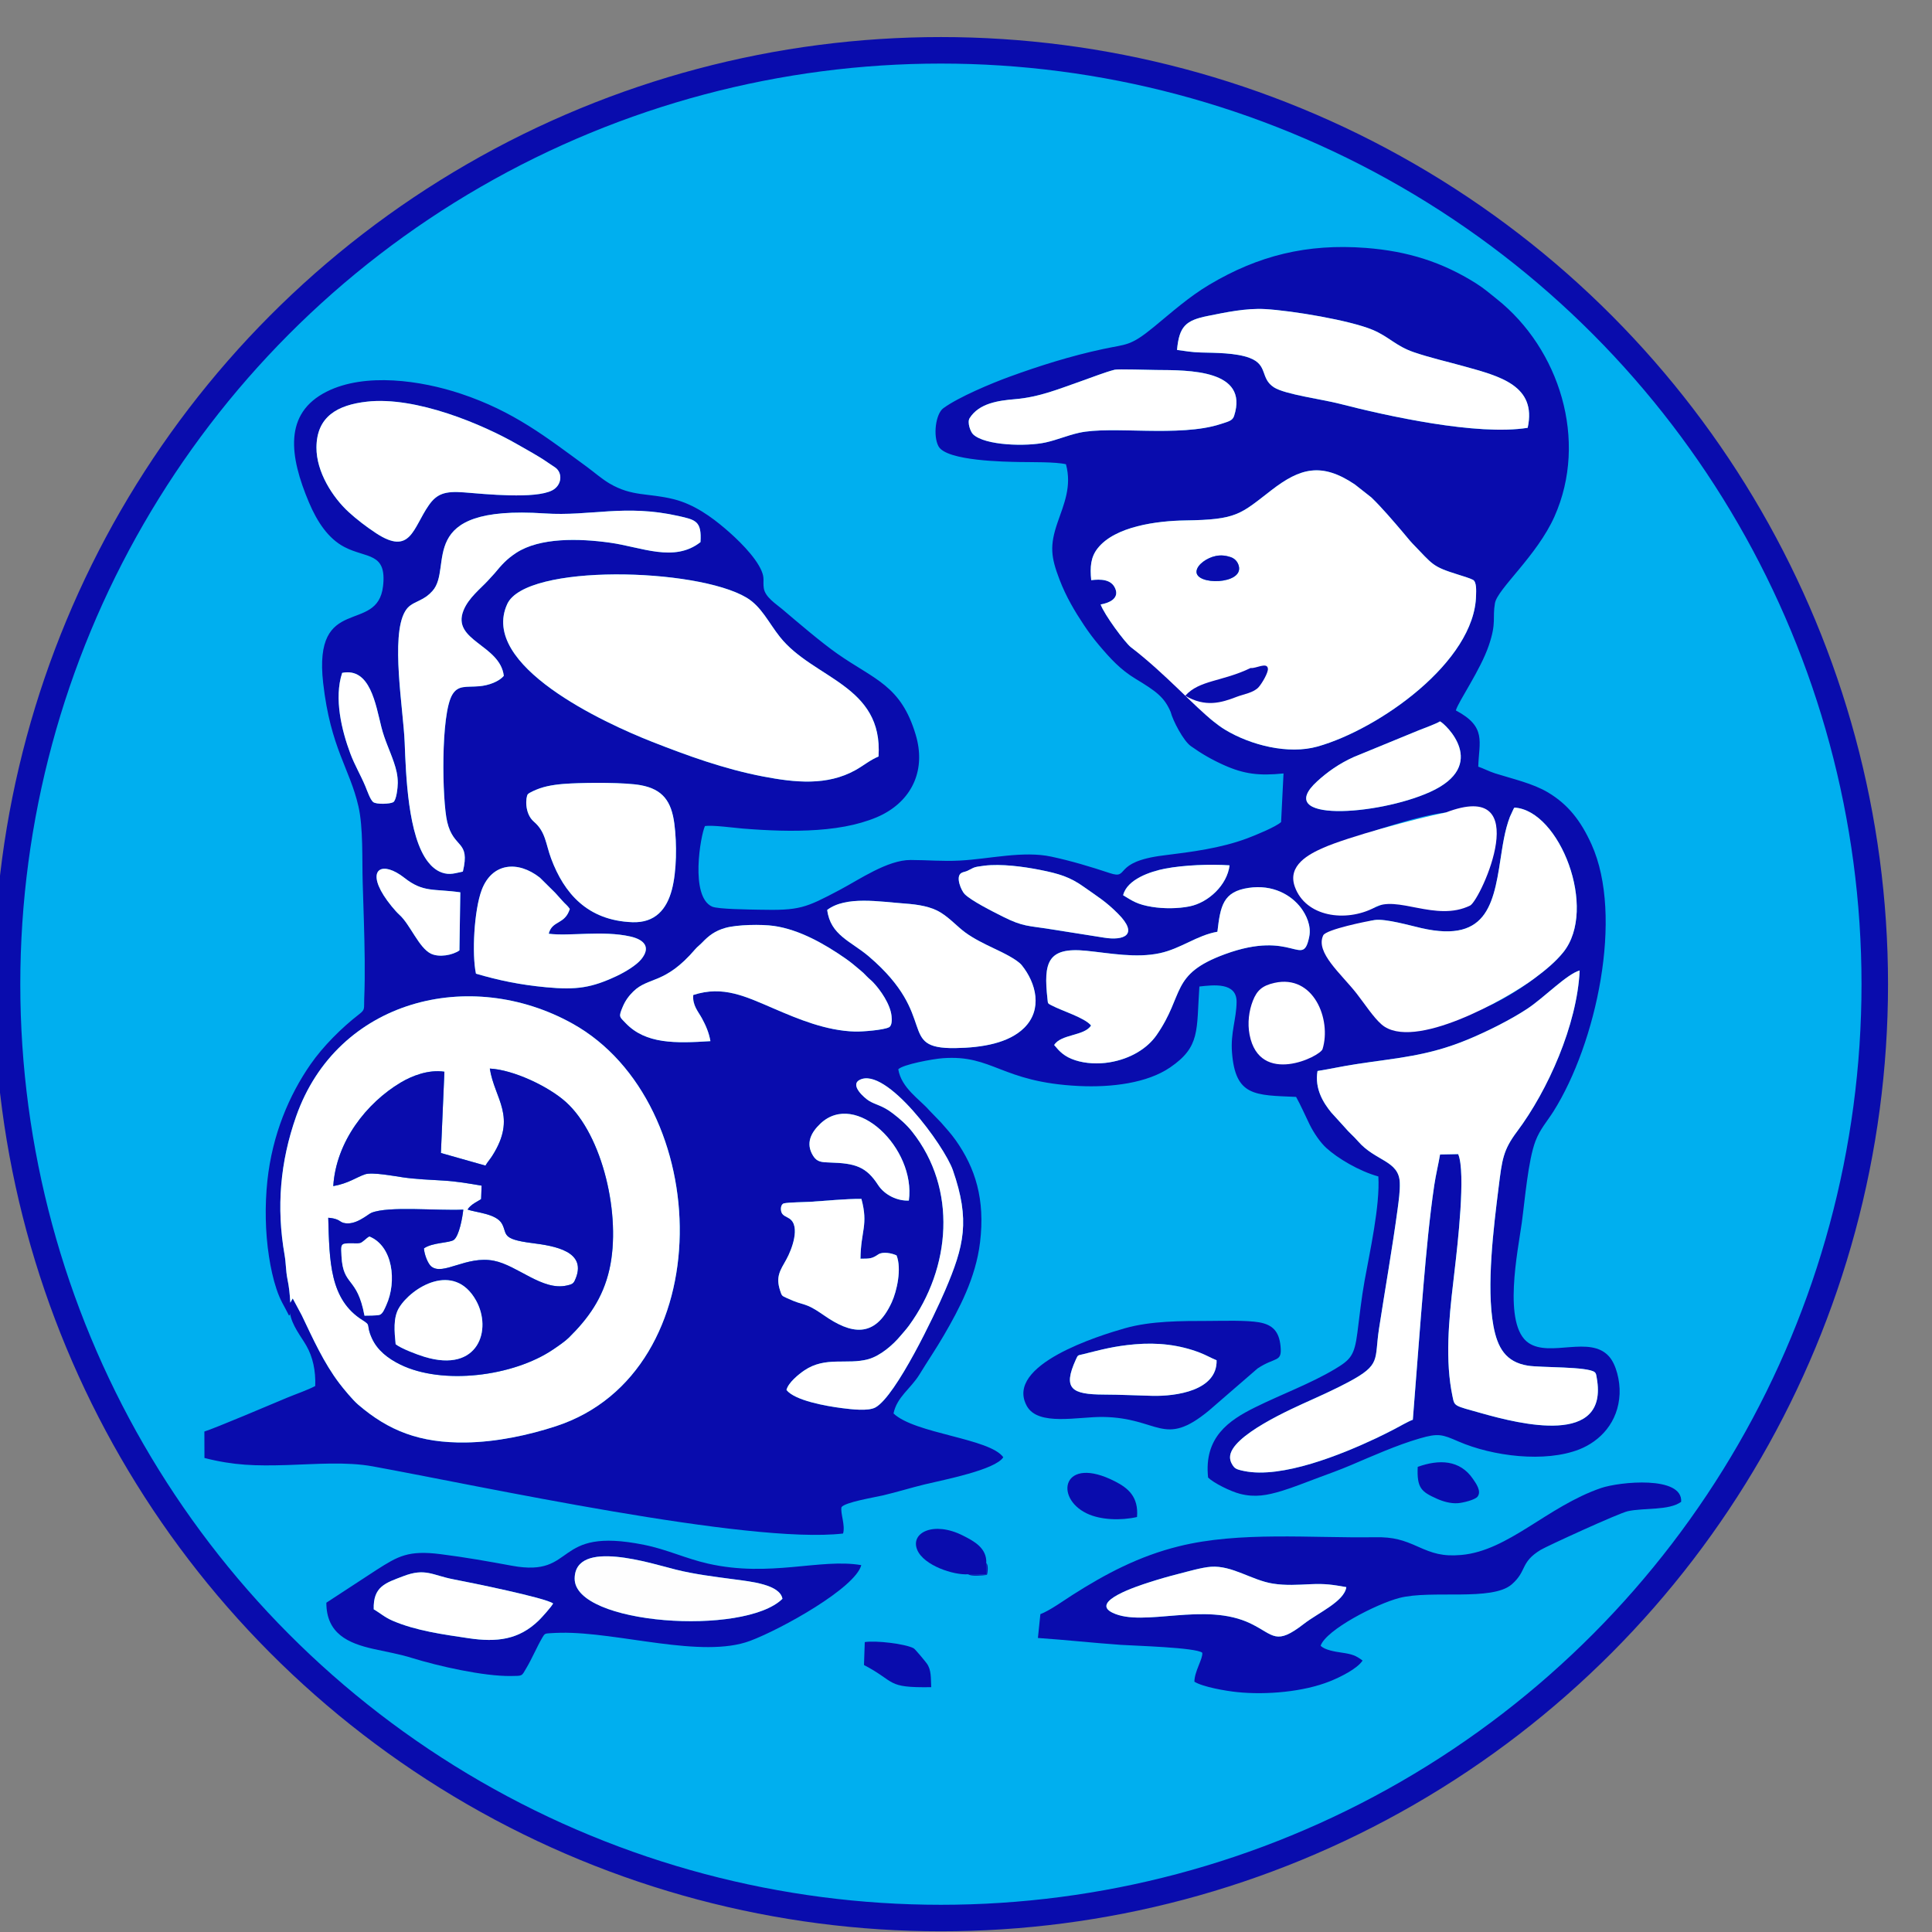 <?xml version="1.0" encoding="UTF-8"?>
<!DOCTYPE svg PUBLIC "-//W3C//DTD SVG 1.1//EN" "http://www.w3.org/Graphics/SVG/1.1/DTD/svg11.dtd">
<!-- Creator: CorelDRAW 2020 (64-Bit) -->
<svg xmlns="http://www.w3.org/2000/svg" xml:space="preserve" width="0.9cm" height="0.9cm" version="1.1" style="shape-rendering:geometricPrecision; text-rendering:geometricPrecision; image-rendering:optimizeQuality; fill-rule:evenodd; clip-rule:evenodd"
viewBox="0 0 900 900"
 xmlns:xlink="http://www.w3.org/1999/xlink"
 xmlns:xodm="http://www.corel.com/coreldraw/odm/2003">
 <rect x="0" y="0" width="900" height="900" fill="#808080" stroke="none"/>
 <defs>
  <style type="text/css">
   <![CDATA[
    .str0 {stroke:#090CAD;stroke-width:12.35;stroke-miterlimit:22.926}
    .fil3 {fill:#FEFEFE}
    .fil0 {fill:#00AFEF}
    .fil1 {fill:#090CAD}
    .fil2 {fill:white}
   ]]>
  </style>
 </defs>
 <g id="Capa_x0020_1">
  <circle class="fil0 str0" cx="438.31" cy="458.47" r="435.03"/>
  <path class="fil1" d="M135.24 606.83c-0.29,-4.42 -0.5,-6.85 -1.36,-11.14 -0.75,-3.72 -0.62,-7.15 -1.31,-11.07 -3.88,-22.24 -2.05,-43.42 5.37,-64.54 19.17,-54.46 81,-69.77 128.69,-43.28 66.46,36.92 69.47,162.4 -7.69,187.59 -12.59,4.11 -27.67,7.38 -42.04,7.57 -21.33,0.28 -35.88,-5.43 -50.14,-17.69 -2.47,-2.13 -6.72,-7.29 -8.69,-9.88 -7.22,-9.5 -12.28,-20.75 -17.49,-31.68l-4.22 -7.86 -1.12 1.98zm282.43 -22c2.42,6.2 0.16,16.52 -2.25,21.8 -7.91,17.29 -19.26,14.7 -31.53,6.13 -9.56,-6.67 -8.39,-3.88 -17.4,-8.1 -2.26,-1.06 -2.24,-0.88 -3.08,-3.47 -2.14,-6.53 0.05,-9.39 2.91,-14.51 2.53,-4.53 6.68,-15.49 1.44,-19 -1.35,-0.91 -3.08,-1.32 -3.69,-2.86 -0.56,-1.39 -0.4,-3.91 1.16,-4.26 2.23,-0.49 9.3,-0.53 12.02,-0.7 7.61,-0.47 16.56,-1.43 24.03,-1.37 3.29,12.3 -0.28,14.67 -0.43,27.87 4.38,-0.04 5.28,0.03 8.31,-2.02 2.05,-1.4 6.37,-0.57 8.51,0.49zm5.7 -25.57c-5.13,0.28 -11.22,-2.45 -14.37,-7.3 -5.51,-8.51 -10.63,-10.07 -22.29,-10.42 -4.04,-0.1 -6.12,-0.24 -7.91,-3.11 -3.68,-5.85 -0.95,-10.89 3.35,-14.97 16.51,-15.71 44.52,11.47 41.22,35.8zm-18.57 -46.47c-1.84,-1.1 -9.09,-7.22 -4.38,-9.71 12.28,-6.51 39.51,30.67 43.46,42.04 8.13,23.38 5.28,35.28 -3.64,56.08 -4.82,11.26 -22.73,48.87 -32.33,54.39 -3.38,1.92 -11.35,0.9 -15.5,0.39 -7.98,-0.99 -22.23,-3.63 -26.04,-8.48 0.83,-3.43 5.75,-7.37 8.3,-9.1 9.9,-6.7 19.96,-2.52 29.77,-5.22 5.69,-1.56 11.58,-6.73 15.01,-10.86 1.29,-1.54 2.66,-2.99 3.96,-4.78 19.65,-26.93 22.56,-63.75 1.56,-90.29 -2.57,-3.25 -5.56,-5.91 -8.98,-8.51 -5.16,-3.97 -7.71,-3.83 -11.19,-5.95zm-73.86 -27.78c-16.31,1.04 -30.07,1.35 -39.41,-8.33 -3.01,-3.12 -3.45,-2.91 -1.41,-7.74 1.23,-2.94 2.93,-5.14 4.92,-7.09 7.1,-6.94 14.71,-3.15 28.82,-19.65 1.06,-1.24 2.06,-1.9 3.15,-3.03 3.16,-3.29 5.98,-5.52 10.96,-6.93 5.44,-1.53 16.78,-1.73 22.57,-0.91 12.03,1.72 23.96,8.65 33.31,15.16 2.54,1.77 4.44,3.4 6.72,5.32 1.45,1.24 1.74,1.45 3.19,3 0.97,1.05 1.97,1.72 3,2.82 3.39,3.57 8.01,10.2 8.55,15.69 0.18,1.73 0.27,4.47 -1.19,5.23 -2.52,1.3 -12.5,2.08 -15.79,1.99 -13.59,-0.37 -26.53,-5.87 -37.45,-10.55 -13.71,-5.86 -24,-11.01 -37.94,-6.49 -0.41,4.86 2.29,7.64 4.05,10.88 1.76,3.25 3.26,6.6 3.95,10.63zm282.81 13.91c5.92,-0.94 11.85,-2.26 17.92,-3.19 19.36,-2.97 33.29,-3.7 52,-11.44 9.36,-3.87 20.28,-9.39 27.86,-14.4 7.78,-5.16 18.27,-16.06 24.34,-17.81 -1.19,25.35 -14.84,55.92 -29.13,74.97 -6.57,8.78 -7.01,13.08 -8.63,26.02 -2.3,18.54 -5.78,46.26 -2.42,64.53 1.89,10.28 5.77,16.92 16.07,18.58 6.06,0.97 27.78,0.35 31.12,3.03 0.69,0.64 0.68,1.13 0.95,2.74 5.68,31.94 -35.74,21.43 -53.57,16.43 -13.44,-3.78 -12.6,-3.11 -13.69,-8.23 -0.39,-1.85 -0.73,-3.94 -1,-5.92 -2.3,-17.26 0.15,-36.19 2.14,-53.25 1.2,-10.31 5.24,-44.91 1.56,-53.35l-8.44 0.18c-0.79,4.64 -1.96,9.39 -2.7,14.33 -2.19,14.75 -3.71,31.22 -4.97,46.09 -1.79,21 -3.32,42.1 -5.01,63.14 -2.1,0.73 -6.37,3.23 -8.69,4.43 -2.86,1.46 -5.54,2.83 -8.5,4.23 -15.91,7.49 -43.78,18.88 -61.4,15.23 -1.9,-0.4 -3.71,-0.74 -4.69,-1.85 -0.88,-0.99 -1.87,-2.69 -1.87,-4.56 -0.01,-10.03 29.01,-22.71 37.72,-26.66 5.84,-2.63 11.93,-5.42 17.48,-8.39 15.33,-8.19 11.97,-10.26 14.19,-24.76 2.82,-18.38 6.26,-37.84 8.68,-55.84 0.51,-3.86 1.16,-8.3 1.01,-12.27 -0.38,-10.37 -11.32,-9.92 -19.45,-19.29 -2.41,-2.78 -3.77,-3.61 -6.41,-6.72l-6.07 -6.68c-3.64,-4.45 -7.82,-11.02 -6.4,-19.32zm-46.64 -64.87c1.41,-12.07 2.61,-18.66 14.53,-20.45 11.34,-1.68 19.92,3.34 24.45,9.39 2.36,3.17 4.86,8.25 3.79,13.42 -3.11,15.04 -7.31,-3.65 -39.26,8.08 -25.74,9.45 -18.6,18.68 -31.86,37.73 -4.19,6.01 -11.92,11.02 -21.96,12.66 -5.28,0.86 -11.04,0.6 -15.86,-0.97 -5.19,-1.69 -7.33,-4.07 -9.87,-7.09 3.12,-5.15 14.15,-4.17 17.18,-9.11 -2.9,-3.61 -13.18,-6.65 -18.5,-9.42 -1.77,-0.92 -1.57,-0.78 -1.81,-2.96 -1.85,-16.91 -0.09,-24.26 18.13,-22.41 11.06,1.11 23.07,3.51 34.23,1.1 9.84,-2.11 17.36,-8.35 26.81,-9.97zm138.4 -57.84c21.05,1.26 38.96,47.22 22.72,67.4 -3.64,4.52 -8.52,8.51 -13.59,12.27 -12.84,9.57 -39.84,26 -54.54,13.32 -3.81,-3.3 -8.04,-9.83 -11.56,-14.33 -7.2,-9.25 -19.81,-13.34 -16.01,-21.34 1.31,-2.74 4.25,-4.41 7.82,-4.94 5.03,-0.74 16.52,2.56 21.65,3.73 32.19,7.4 34.01,-12.86 37.65,-36.26 0.56,-3.52 1.23,-7.29 2.13,-10.6 0.49,-1.75 0.97,-3.36 1.6,-4.97l1.75 -3.79c0.04,-0.07 0.15,-0.11 0.18,-0.24 0.04,-0.15 0.13,-0.17 0.2,-0.25zm-320.16 47.66c8.78,-6.63 24.41,-3.8 36.34,-2.95 6.05,0.42 12.1,1.42 16.51,4.18 4.55,2.84 7.46,6.34 11.48,9.29 3.8,2.81 8.68,5.21 13.34,7.42 4.16,1.96 10.8,5.16 12.95,7.82 6.73,8.34 9.83,20.6 1.11,29.21 -7.12,7.02 -19.3,9.21 -32.08,9.4 -27.64,0.39 -7.09,-14.42 -40.31,-42.73 -8.26,-7.05 -17.88,-9.86 -19.34,-21.64zm-163.63 29.7c-1.93,-9.07 -0.88,-29.58 2.7,-39.03 4.77,-12.6 16.79,-13.81 27.09,-5.68l7.14 7.06c1.25,1.37 2.23,2.46 3.44,3.84 1.28,1.45 2.25,2.02 3.34,3.66 -2.31,7.45 -8.23,5.2 -9.81,11.54 9.53,1.29 25.13,-1.63 38.06,1.31 6.41,1.46 9.65,4.96 5,10.64 -2.31,2.8 -7.43,5.9 -11.49,7.8 -11.52,5.39 -18.53,6.55 -32.78,5.19 -12.11,-1.14 -21.77,-3.13 -32.69,-6.33zm-7.7 -10.84c-3.18,2.25 -9.42,3.36 -13.25,1.54 -5.61,-2.67 -9.68,-13.59 -14.68,-18.1 -2.08,-1.87 -5.43,-6.01 -7.34,-9.05 -7.89,-12.48 -0.56,-16.2 9.64,-8.18 8.87,6.98 13.55,4.96 26.04,6.74l-0.41 27.05zm244.54 -39.46c7.86,-0.96 18.24,0.44 25.81,1.94 9.04,1.78 14.09,3.34 20.48,7.9 6.39,4.55 10.12,6.67 15.93,12.49 9.97,9.98 2.65,12.69 -6.48,11.2 -8.14,-1.34 -16.37,-2.56 -24.51,-3.88 -10.98,-1.79 -13.06,-1.14 -22.55,-5.88 -5.06,-2.54 -14.86,-7.48 -17.88,-10.55 -1.5,-1.53 -4.47,-8.17 -1.47,-9.85 0.77,-0.44 1.74,-0.51 2.68,-0.94 3.34,-1.5 2.25,-1.74 7.99,-2.43zm64.64 13.77c1.79,-7.44 12.75,-11.08 19.58,-12.4 8.6,-1.65 21.06,-2.17 30,-1.53 -1.12,9.18 -9.82,17.3 -18.58,19.1 -5.37,1.1 -12.14,1.13 -17.52,0.25 -6.86,-1.12 -9.03,-2.71 -13.48,-5.42zm150.33 -38.55c30.38,-2.91 15.35,34.76 10.27,37.81 -5.68,3.42 -22.37,-0.54 -30.05,-0.31 -3.8,0.1 -3.94,0.95 -5.91,2.62 -11.26,9.57 -33.01,7.06 -38.05,-6.96 -3.63,-10.05 6.7,-15.29 13.29,-18.19 11.21,-4.95 38.49,-13.82 50.45,-14.97zm-407.42 -13.53c7.97,-0.38 25.15,-0.54 32.48,0.83 10.09,1.91 14.19,7.41 15.56,17.96 1.19,9.25 1.11,22.17 -1.19,30.79 -2.38,8.92 -7.66,15.48 -18.46,15.05 -20.89,-0.81 -31.75,-13.54 -37.75,-29.62 -2.54,-6.81 -2.53,-12.47 -8,-17.15 -4.58,-3.94 -3.84,-11.56 -2.89,-12.8 0.62,-0.81 4.26,-2.31 5.59,-2.78 4.5,-1.54 9.57,-2.03 14.66,-2.28zm404.7 -28.92c2.26,0.99 23.3,20.36 -4.79,32.96 -24.52,11 -73.49,14.19 -52.41,-5.04 4.63,-4.23 10.13,-8.22 17.09,-11.33l30.21 -12.42c2.3,-0.92 8.22,-3.06 9.9,-4.17zm-511.41 -22.59c13.03,-2.61 15.57,14.63 18.28,25.33 1.53,6.04 3.89,10.7 5.83,16.39 1.05,3.08 1.81,6.06 1.79,9.59 -0.01,2.11 -0.62,8.03 -2.1,8.92 -1.46,0.88 -7.94,1.14 -9.39,-0.08 -1.37,-1.16 -2.71,-5.16 -3.61,-7.31 -2.21,-5.3 -4.93,-9.75 -6.99,-15.25 -4.01,-10.67 -7.71,-25.74 -3.81,-37.59zm249.85 38.96c-3.76,1.52 -7.17,4.35 -10.72,6.32 -13.26,7.4 -28.17,5.84 -43.08,2.98 -18.24,-3.5 -35.4,-9.77 -51.6,-16.13 -22.21,-8.71 -80.67,-35.6 -67.56,-64.2 8.67,-18.91 88.08,-16.9 111.44,-3 6.97,4.15 10.27,11.62 15.57,18.31 15.59,19.62 48.14,22.33 45.95,55.72zm99.08 -82.15c-0.61,-6.18 -0.24,-10.71 2.98,-14.81 8.07,-10.29 27.77,-12.82 40.8,-13.01 24.23,-0.34 25.6,-2.84 40.25,-14.15 13.22,-10.21 23.23,-13.07 38.74,-2.64l7.75 6.1c4.91,4.72 10.45,11.26 14.87,16.45 1.32,1.54 2.94,3.61 4.2,4.92 9.8,10.1 9.07,10.72 21.48,14.6 1.89,0.6 5.16,1.56 6.74,2.37 1.8,0.93 1.51,5.23 1.46,7.24 -0.55,30.94 -45.29,62.37 -73.81,70.42 -13.67,3.85 -31.2,-0.63 -43.07,-7.8 -2.1,-1.27 -3.74,-2.54 -5.32,-3.79 -1.77,-1.38 -3.29,-2.32 -2.26,-5.53 4.16,-13.06 20.41,-16.57 30.68,-23.63 2.01,-1.39 8.38,-6.36 7.27,-10.15 -13.59,-1.94 -25.19,19.63 -50.93,15.17 -9.53,-1.64 -16.27,-5.05 -23.34,-10.52 -2.7,-2.08 -12.44,-15.21 -14.1,-19.92 3.82,-0.62 8.78,-2.71 6.82,-7.39 -1.83,-4.42 -6.86,-4.46 -11.21,-3.93zm-292.7 135.75c-3.4,0.67 -6.04,1.78 -9.82,0.45 -2.92,-1.05 -4.97,-3.14 -6.38,-4.92 -9.43,-11.94 -10.34,-40.77 -10.92,-55.72 -0.59,-15.11 -6.66,-49.37 0.18,-60.99 1.56,-2.62 3.26,-3.45 6.39,-4.94 3.02,-1.45 4.55,-2.59 6.36,-4.57 10,-11 -8.95,-40.22 52.26,-36.15 21.45,1.42 37.28,-4.44 62.44,1.22 7.97,1.8 10.8,2.37 10.16,12.15 -12.25,9.63 -27.43,2.3 -42.22,0.25 -14.42,-2.01 -32.6,-2.43 -43.6,4.75 -4.53,2.95 -6.85,5.65 -10.11,9.56l-2.95 3.24c-3.52,3.86 -9.13,8.13 -11.5,14.01 -5.69,14.19 17.06,15.96 18.76,30.49 -2.18,2.6 -6.9,4.46 -11.5,4.83 -6.12,0.51 -9.75,-0.61 -12.47,3.91 -5.48,9.11 -4.77,49.21 -2.4,59.26 2.99,12.78 10.87,8.34 7.32,23.17zm-44.73 -218.89c22.95,-2.61 54.04,10.64 70.07,19.85 4.82,2.77 9.81,5.43 14.14,8.45 1.16,0.8 2.45,1.61 3.5,2.34 3.58,2.49 3.2,8.26 -1.34,10.65 -7.93,4.15 -31.16,1.74 -41.14,0.96 -8.86,-0.69 -12.66,0.65 -16.38,6 -7.42,10.66 -8.45,23.59 -24.58,12.99 -4.63,-3.03 -9.11,-6.49 -12.75,-9.84 -7.49,-6.86 -15.06,-18.69 -14.99,-30.08 0.08,-14.43 9.85,-19.79 23.47,-21.32zm348.36 -14.88c1.47,-0.38 16.39,0.09 19.37,0.1 15.13,0.11 43.21,-0.21 36.28,21.37 -0.75,2.29 -2.62,2.62 -6.36,3.85 -19.12,6.25 -50.9,0.68 -65.9,4.05 -5.65,1.27 -10.01,3.26 -15.57,4.5 -8.79,1.95 -28.2,1.53 -33.77,-3.79 -1.25,-1.2 -2.84,-5.59 -1.61,-7.54 4.4,-6.97 13.45,-8.18 21.07,-8.82 11.66,-0.98 20.63,-4.85 31.48,-8.62 4.69,-1.63 10.33,-3.91 15.01,-5.1zm29.03 -9.23c1.03,-11.03 4.07,-13.77 14.31,-15.82 8.37,-1.69 17.84,-3.71 26.68,-3.2 12.78,0.72 39.56,5.24 50.08,9.64 7.7,3.2 10.85,7.59 19.39,10.49 7.67,2.6 15.38,4.34 23.32,6.55 16.44,4.56 33.92,8.89 29.58,28.62 -23.62,3.79 -65.58,-5.54 -87.75,-11.24 -7.91,-2.04 -25.23,-4.32 -30.35,-7.56 -6.65,-4.2 -2.68,-10.45 -11.4,-13.75 -6.37,-2.42 -15.9,-2.35 -22.76,-2.54 -4.22,-0.1 -7.23,-0.68 -11.1,-1.19zm129.9 167.93c1.24,-4.3 11.41,-18.7 15.35,-30.26 3.67,-10.76 1.63,-12.58 2.86,-19.68 1.15,-6.67 19.6,-22.09 27.75,-40.43 15.8,-35.51 2.25,-78.06 -26.81,-101.21 -3.14,-2.51 -6.09,-5.07 -9.75,-7.37 -15.65,-9.85 -31.73,-15 -51.31,-16.5 -27.41,-2.1 -50.12,3.55 -72.93,17.13 -9.5,5.65 -17.44,12.78 -25.85,19.69 -11.06,9.07 -12.57,7.9 -23.61,10.27 -14.98,3.19 -29.79,7.86 -43.84,12.99 -8.11,2.97 -23.43,9.34 -30.6,14.58 -3.61,2.63 -4.88,12.9 -2.27,17.74 3.72,6.94 31.58,7.2 37.69,7.33 5.53,0.12 16.84,-0.13 21.69,1.04 2.79,10.29 -0.92,18.48 -3.9,27.11 -3.75,10.86 -3.11,16.11 0.88,26.56 3.11,8.15 7.22,14.99 11.45,21.33 2.32,3.48 4.39,6.23 7.04,9.37 5.17,6.1 9.87,11.29 16.89,15.54 9.64,5.84 13.44,8.52 16.41,15.47 1.02,4.04 5.93,13.46 9.4,15.92 4.88,3.48 9.7,6.28 15.27,8.78 9.46,4.27 16.53,5.12 27.91,3.96l-1.13 22.64c-2.32,2.2 -11.93,6.15 -15.93,7.64 -12.25,4.55 -25.64,6.27 -38.77,7.89 -24.24,2.98 -15.64,11.37 -25.03,8.27 -8.84,-2.94 -18.1,-5.72 -27.27,-7.68 -13.18,-2.84 -28.83,1.09 -42.61,1.82 -8.12,0.44 -15.04,-0.26 -22.94,-0.27 -10.76,-0.03 -23.76,9.02 -32.96,13.89 -16.19,8.57 -18.77,9.69 -37.73,9.27 -4.12,-0.1 -19.11,-0.2 -21.85,-1.45 -10.36,-4.73 -5.35,-33.13 -3.3,-37.52 3.47,-0.53 13.41,0.81 17.5,1.16 5.79,0.47 11.63,0.82 17.46,0.97 11.39,0.29 23.72,-0.26 34.34,-2.78 4.71,-1.13 9.86,-2.81 13.74,-4.87 13.74,-7.25 19.9,-20.97 15.16,-36.93 -6.87,-23.17 -19.21,-25.7 -36.5,-37.81 -7.57,-5.31 -18.42,-14.59 -25.8,-20.86 -2.77,-2.34 -7.88,-5.53 -8.49,-9.7 -0.49,-3.42 0.47,-4.51 -1.05,-8.08 -2.9,-6.78 -11.38,-14.97 -17.25,-19.91 -5.8,-4.9 -13.94,-11.03 -23.71,-13.46 -12.04,-2.97 -19.29,-1.11 -29.86,-7.31 -3.62,-2.13 -7.37,-5.44 -10.7,-7.87 -18.69,-13.65 -33.81,-25.71 -58.59,-33.96 -18.43,-6.14 -44.48,-9.97 -62.41,-0.98 -20.3,10.17 -17.34,30.22 -8.3,51.64 3.86,9.14 9.04,16.84 16.45,20.73 10.29,5.43 19.9,2.32 18.05,18.32 -2.64,22.61 -32.63,3.27 -27.89,45.07 3.46,30.44 12.38,39.71 16.44,57.5 2.26,9.9 1.65,24.65 1.97,35.37 0.35,12.01 0.83,24.02 0.94,36.07 0.05,6.06 0.03,12.19 -0.23,18.23 -0.18,4.65 0.54,4.88 -2.42,7.17 -8.06,6.22 -16.82,14.97 -22.59,23.3 -9.92,14.28 -17.81,32.7 -20.1,54.25 -1.22,11.55 -1,23.95 0.75,35.27 0.8,5.2 1.93,10.45 3.49,15.12 1.93,5.77 3.49,7.59 5.84,12.39 0.38,-0.48 0.52,0.01 0.43,-1.28 0.89,5.88 5.15,10.92 7.69,15.37 2.95,5.17 4.37,11.59 4.09,18.72 -3.42,1.84 -8.91,3.72 -12.81,5.33 -6.74,2.82 -34.03,14.42 -38.83,15.87l0.04 12.32c13.75,3.51 23.75,3.73 38.6,3.29 12.83,-0.38 27.41,-1.65 39.8,0.62 49.62,9.04 175.21,36.42 219.09,31.28 1.13,-3.86 -1.34,-9.51 -0.73,-12.28 1.61,-2.31 15.49,-4.59 19.37,-5.49 6.64,-1.57 12.8,-3.51 19.35,-5.1 9.31,-2.23 32.89,-6.78 36.65,-12.66 -6.37,-8.87 -41.12,-10.89 -51.14,-20.4 1.61,-7.74 8.02,-11.52 12.08,-18.14 3.93,-6.44 7.66,-11.85 11.46,-18.4 7.01,-12.08 14.74,-26.52 16.76,-43.09 2.46,-20.18 -2.21,-34.77 -11.37,-47.7 -2.21,-3.12 -4.5,-5.54 -6.77,-8.18l-5.55 -5.74c-4.37,-5.05 -12.94,-10.31 -14.39,-19.07 2.2,-2.29 16.2,-4.83 20.64,-5.16 23.56,-1.77 27.08,11.17 63.47,12.94 15.21,0.74 31.81,-1.33 42.5,-8.63 14.23,-9.71 12.25,-17.24 13.66,-37.71 6.45,-0.71 17.45,-2.14 17.33,7.23 -0.09,7.91 -2.83,14.2 -2.15,23.34 1.55,20.69 10.69,20 29.87,20.85 2.28,4.1 4.03,8.2 6.22,12.69 2.1,4.27 5.15,8.63 7.86,11.09 5.21,4.77 15.19,10.77 24.24,13.28 0.84,13.58 -4.01,35.19 -6.41,48.56 -1.46,8.1 -2.32,16.07 -3.37,24.32 -1.36,10.54 -3.14,12.47 -10.5,16.87 -11.25,6.73 -25.04,11.81 -37.18,17.83 -12.2,6.03 -23.86,13.95 -21.85,32.69 2.59,2.54 10.44,6.45 14.89,7.58 7.09,1.8 12.73,0.65 19.31,-1.33 5.54,-1.67 10.98,-3.91 16.34,-5.89 5.49,-2.03 10.79,-3.94 16.05,-6.17 9.95,-4.23 21.29,-9.32 32.01,-12.43 8.67,-2.52 10.45,-1.87 17.97,1.4 16,6.96 40.4,9.99 56.36,3.7 9.65,-3.81 18.17,-12.55 18.76,-25.84 0.27,-6.13 -1.62,-13.76 -4.92,-17.45 -8.88,-9.96 -27.39,0.52 -37.45,-6.26 -12.35,-8.33 -4.91,-43.4 -3.2,-55.95 1.47,-10.77 2.95,-29.07 6.37,-38.09 2.13,-5.6 5.46,-9.2 8.39,-13.84 19.92,-31.62 32.84,-90.92 17.74,-124.37 -5.05,-11.2 -11.05,-18.7 -20.25,-24.2 -7.12,-4.26 -16.43,-6.29 -24.63,-8.89 -3,-0.95 -5.51,-2.36 -7.89,-3.13 0.33,-11.63 4.04,-18.54 -10.44,-26.2z"/>
  <path class="fil2" d="M207.02 499.25l-1.63 37.86 20.76 5.88c0.81,-1.48 2.09,-2.88 3.11,-4.48 11.79,-18.42 1.13,-26.45 -1.09,-40.73 10.9,0.54 27.28,8.24 35.43,15.57 17.15,15.41 25.93,53.06 20.29,77.99 -3.03,13.4 -9.86,22.85 -18.88,31.75 -1.83,1.8 -4.84,3.85 -7.27,5.5 -18.72,12.7 -51.68,16.69 -71.26,7.07 -5.69,-2.79 -10.68,-6.62 -13.23,-12.27 -3.01,-6.64 0,-5.72 -4.33,-8.42 -15.38,-9.61 -15.42,-27.44 -16.01,-47.69 1.53,0.13 2.87,0.33 4.16,0.86 1.14,0.47 1.77,1.2 2.86,1.5 5.56,1.55 11.42,-3.98 13.07,-4.66 8.02,-3.28 30.67,-0.88 42.82,-1.48 -0.41,3.87 -1.93,12.14 -4.37,14.06 -1.92,1.5 -10.04,1.18 -13.97,3.99 0.21,2.97 1.86,7.1 3.39,8.38 5.43,4.56 16.37,-5.15 29.21,-2.62 11.01,2.17 22.63,14.16 34.01,11.52 1.75,-0.41 2.86,-0.61 3.61,-2.19 6.54,-13.8 -9.51,-16.25 -19.91,-17.58 -14.57,-1.86 -11.34,-4.19 -13.95,-8.96 -2.64,-4.82 -12.3,-5.23 -16.02,-6.66 1.52,-2.5 5.18,-3.99 6.3,-4.86l0.23 -6.26c-6.34,-1.05 -11.14,-1.96 -18.05,-2.38 -6.26,-0.38 -12.46,-0.6 -18.57,-1.48 -3.95,-0.56 -14.33,-2.56 -17.71,-1.41 -3.96,1.34 -7.71,4.24 -14.77,5.48 1.3,-20.77 15.53,-38.75 31.4,-48.23 5.17,-3.09 12.93,-6.18 20.37,-5.05zm-71.77 107.58l1.11 -1.98 4.21 7.86c5.22,10.93 10.28,22.18 17.5,31.68 1.96,2.58 6.22,7.74 8.7,9.87 14.25,12.27 28.8,17.98 50.13,17.7 14.36,-0.18 29.45,-3.45 42.04,-7.57 77.16,-25.19 74.15,-150.67 7.68,-187.59 -47.69,-26.49 -109.52,-11.19 -128.67,43.28 -7.43,21.11 -9.26,42.31 -5.37,64.54 0.68,3.93 0.55,7.36 1.3,11.07 0.86,4.29 1.07,6.72 1.37,11.14z"/>
  <path class="fil2" d="M566.4 258.99c2.39,-0.47 4.53,-0.23 6.8,0.5 1.91,0.63 3.34,2.05 3.89,4.15 2.27,8.73 -20.3,9.16 -19.7,2.48 0.28,-3.16 4.96,-6.34 9.01,-7.13zm-58.07 11.27c4.35,-0.53 9.38,-0.49 11.21,3.93 1.96,4.68 -3,6.77 -6.82,7.39 1.66,4.71 11.4,17.84 14.1,19.92 16.34,12.63 29.39,27.48 38.58,34.66 1.58,1.25 3.22,2.52 5.32,3.79 11.87,7.17 29.4,11.65 43.07,7.8 28.52,-8.05 73.26,-39.48 73.81,-70.42 0.05,-2.01 0.34,-6.31 -1.46,-7.24 -1.58,-0.81 -4.85,-1.77 -6.74,-2.37 -12.41,-3.88 -11.68,-4.5 -21.48,-14.6 -1.26,-1.31 -2.88,-3.38 -4.2,-4.92 -4.42,-5.19 -9.96,-11.73 -14.87,-16.45l-7.75 -6.1c-15.51,-10.43 -25.52,-7.57 -38.74,2.64 -14.65,11.31 -16.02,13.81 -40.25,14.15 -13.03,0.19 -32.73,2.72 -40.8,13.01 -3.22,4.1 -3.59,8.63 -2.98,14.81z"/>
  <path class="fil2" d="M613.75 498.91c-1.42,8.31 2.76,14.87 6.4,19.33l6.07 6.68c2.64,3.11 3.99,3.94 6.4,6.72 8.15,9.37 19.07,8.92 19.46,19.29 0.15,3.96 -0.5,8.41 -1.01,12.27 -2.42,18 -5.86,37.46 -8.68,55.83 -2.22,14.5 1.15,16.58 -14.19,24.78 -5.55,2.96 -11.64,5.75 -17.47,8.39 -8.72,3.94 -37.74,16.61 -37.73,26.65 0,1.86 0.99,3.57 1.86,4.56 0.98,1.11 2.8,1.45 4.7,1.85 17.62,3.65 45.48,-7.74 61.4,-15.24 2.96,-1.39 5.64,-2.76 8.5,-4.23 2.31,-1.18 6.58,-3.69 8.69,-4.42 1.69,-21.03 3.21,-42.14 5,-63.14 1.28,-14.87 2.79,-31.34 4.98,-46.09 0.74,-4.95 1.91,-9.7 2.71,-14.34l8.43 -0.17c3.68,8.43 -0.36,43.04 -1.56,53.34 -1.99,17.07 -4.44,35.99 -2.14,53.26 0.27,1.98 0.61,4.07 1,5.92 1.09,5.11 0.25,4.45 13.69,8.22 17.83,5.01 59.26,15.52 53.58,-16.41 -0.29,-1.61 -0.27,-2.11 -0.96,-2.75 -3.34,-2.68 -25.06,-2.06 -31.12,-3.03 -10.3,-1.66 -14.18,-8.3 -16.07,-18.57 -3.37,-18.28 0.11,-45.99 2.43,-64.53 1.62,-12.95 2.05,-17.26 8.63,-26.03 14.27,-19.05 27.93,-49.62 29.12,-74.97 -6.06,1.75 -16.55,12.65 -24.34,17.8 -7.58,5.02 -18.5,10.54 -27.87,14.41 -18.7,7.73 -32.63,8.48 -51.99,11.43 -6.07,0.93 -12,2.25 -17.92,3.19z"/>
  <path class="fil2" d="M409.25 352.41c2.2,-33.38 -30.37,-36.1 -45.94,-55.72 -5.31,-6.68 -8.62,-14.16 -15.58,-18.31 -23.35,-13.9 -102.77,-15.91 -111.44,3.01 -13.1,28.59 45.35,55.47 67.56,64.19 16.21,6.36 33.36,12.64 51.61,16.13 14.91,2.86 29.81,4.42 43.07,-2.97 3.55,-1.98 6.96,-4.81 10.72,-6.33z"/>
  <path class="fil1" d="M184.31 626.2c-0.58,-5.83 -1.23,-12.36 1.59,-17 5.72,-9.44 25.57,-21.8 35.87,-3.37 7.51,13.43 1.26,33.94 -24.05,26.23 -3.66,-1.11 -10.89,-3.89 -13.41,-5.86zm-14.52 -13.31c-3.44,-18.53 -9.95,-13.37 -10.71,-27.7 -0.24,-4.49 -0.34,-5.55 1.68,-5.87 2.03,-0.32 5.58,0.06 6.82,-0.19 1.43,-0.3 2.97,-2.35 4.51,-3.11 10.96,4.47 12.85,20.99 7.86,31.96 -0.7,1.52 -1.63,4.11 -3.17,4.55 -1.19,0.34 -5.55,0.35 -6.99,0.36zm56.36 -69.9l-20.76 -5.88 1.63 -37.86c-7.44,-1.13 -15.2,1.96 -20.37,5.05 -15.87,9.48 -30.1,27.46 -31.4,48.23 7.06,-1.24 10.81,-4.14 14.77,-5.48 3.38,-1.15 13.76,0.85 17.71,1.41 6.11,0.88 12.31,1.1 18.57,1.48 6.91,0.42 11.71,1.33 18.05,2.38l-0.23 6.26c-1.12,0.87 -4.78,2.36 -6.3,4.86 3.72,1.43 13.38,1.84 16.02,6.66 2.61,4.77 -0.62,7.1 13.95,8.96 10.4,1.33 26.45,3.78 19.91,17.58 -0.75,1.58 -1.86,1.78 -3.61,2.19 -11.38,2.64 -23,-9.35 -34.01,-11.52 -12.84,-2.53 -23.78,7.18 -29.21,2.62 -1.53,-1.28 -3.18,-5.41 -3.39,-8.38 3.93,-2.81 12.05,-2.49 13.97,-3.99 2.44,-1.92 3.96,-10.19 4.37,-14.06 -12.15,0.6 -34.8,-1.8 -42.82,1.48 -1.65,0.68 -7.51,6.21 -13.07,4.66 -1.09,-0.3 -1.72,-1.03 -2.86,-1.5 -1.29,-0.53 -2.63,-0.73 -4.16,-0.86 0.59,20.25 0.63,38.08 16.01,47.69 4.33,2.7 1.32,1.78 4.33,8.42 2.55,5.65 7.54,9.48 13.23,12.27 19.58,9.62 52.54,5.63 71.26,-7.07 2.43,-1.65 5.44,-3.7 7.27,-5.5 9.02,-8.9 15.85,-18.35 18.88,-31.75 5.64,-24.93 -3.14,-62.58 -20.29,-77.99 -8.15,-7.33 -24.53,-15.03 -35.43,-15.57 2.22,14.28 12.88,22.31 1.09,40.73 -1.02,1.6 -2.3,3 -3.11,4.48z"/>
  <path class="fil1" d="M627.17 739.34c-0.9,6.65 -13.16,11.99 -19.71,17.07 -13.2,10.24 -13.86,5.29 -24.7,-0.03 -21.42,-10.51 -50.06,1.88 -64.49,-5.1 -10.75,-5.2 11.73,-12.45 16.79,-14.08 4.63,-1.5 9.32,-2.86 14.12,-4.07 4.14,-1.05 10.69,-2.97 14.94,-3.27 9.93,-0.69 19.02,6.31 28.91,7.86 5.92,0.93 11.51,0.54 17.5,0.26 6.92,-0.32 10.28,0.25 16.64,1.36zm-11.97 27.3c2.56,-7.42 25.91,-19.47 36.71,-22.26 14.91,-3.85 43.14,1.67 52.33,-6.33 7.22,-6.28 3.79,-10.17 13.46,-16.06 2.65,-1.62 36.22,-17.05 40.61,-18.02 7.58,-1.67 19.15,-0.2 24.84,-4.37 0.79,-12.27 -28.71,-9.38 -37.4,-6.39 -25.03,8.62 -43.02,29.21 -65.02,31.15 -8.74,0.77 -13.39,-0.81 -20.19,-3.86 -6.78,-3.03 -11.33,-4.54 -19.89,-4.4 -30.11,0.47 -63.15,-2.81 -91.49,4.22 -18.75,4.65 -34.14,12.87 -49.51,22.64 -3.97,2.52 -10.57,7.3 -15,8.97l-1.15 11.1c12.82,0.87 25.79,2.31 38.72,3.21 6.04,0.42 35.06,1.2 37.85,3.68 0.34,2.8 -3.66,8.67 -3.67,13.48 3.91,2.45 14.68,4.32 20.07,4.86 13.39,1.36 30.77,-0.1 43.17,-5.1 4.56,-1.84 12.59,-5.73 15.1,-9.61 -3.14,-2.36 -4.82,-2.98 -9.73,-3.69 -3.16,-0.45 -7.98,-1.25 -9.81,-3.22z"/>
  <path class="fil1" d="M174.1 749.69c-0.34,-10.75 5.63,-12.3 13.72,-15.42 10.41,-4 13.59,-0.42 23.52,1.46 7.32,1.39 42.91,8.6 46.33,11.24 -0.94,1.72 -5.29,6.53 -6.66,7.87 -9.29,9.04 -19.53,10.27 -32.77,8.3 -11.78,-1.76 -24.44,-3.46 -35.28,-8.12 -3.84,-1.64 -6.13,-3.8 -8.86,-5.33zm190.39 -4.91c-17.66,17.46 -97.03,12.13 -96.79,-9.47 0.22,-18.67 35.89,-6.9 47.3,-4.08 8.72,2.16 17.97,3.28 27.16,4.51 7.53,1.01 21.18,2.37 22.33,9.04zm-212.46 1.82c0,14.39 10.12,18.93 22.17,21.59 6.01,1.32 12,2.38 17.7,4.15 12.09,3.76 33.36,8.59 46.14,8.41 5.55,-0.08 4.87,0.17 7.15,-3.68 2.68,-4.49 4.84,-9.75 7.52,-14.34 1,-1.7 1.2,-1.78 3.53,-1.92 1.72,-0.11 3.38,-0.18 5.1,-0.21 26.73,-0.43 65.59,12.2 88.1,3.77 14.6,-5.47 48.99,-24.64 51.78,-35.27 -19.14,-3.27 -42.46,5.86 -71.37,-0.7 -10.59,-2.4 -18.97,-6.57 -29.86,-8.77 -43.11,-8.68 -30.82,15.39 -61.47,9.76 -11.35,-2.09 -21.61,-3.92 -33.26,-5.4 -15.08,-1.91 -19.79,0.92 -29.86,7.34l-23.37 15.27z"/>
  <path class="fil2" d="M215.62 406.01c3.55,-14.83 -4.31,-10.39 -7.31,-23.17 -2.37,-10.05 -3.08,-50.15 2.4,-59.26 2.72,-4.52 6.36,-3.4 12.48,-3.9 4.59,-0.38 9.31,-2.24 11.5,-4.84 -1.71,-14.53 -24.47,-16.3 -18.77,-30.5 2.36,-5.87 7.97,-10.14 11.5,-14l2.96 -3.24c3.25,-3.92 5.57,-6.61 10.1,-9.57 11,-7.17 29.18,-6.75 43.6,-4.74 14.79,2.05 29.98,9.37 42.23,-0.25 0.63,-9.78 -2.21,-10.35 -10.17,-12.15 -25.16,-5.66 -40.99,0.2 -62.44,-1.22 -61.21,-4.06 -42.26,25.15 -52.27,36.15 -1.8,1.98 -3.33,3.12 -6.36,4.57 -3.12,1.5 -4.82,2.32 -6.37,4.93 -6.85,11.62 -0.78,45.89 -0.19,60.99 0.59,14.96 1.49,43.79 10.92,55.74 1.4,1.78 3.46,3.87 6.38,4.91 3.77,1.34 6.43,0.22 9.81,-0.45z"/>
  <path class="fil2" d="M548.3 163.01c3.87,0.51 6.88,1.09 11.08,1.19 6.87,0.18 16.4,0.12 22.78,2.54 8.7,3.3 4.75,9.56 11.39,13.75 5.12,3.24 22.44,5.52 30.35,7.56 22.17,5.71 64.13,15.02 87.75,11.24 4.34,-19.73 -13.14,-24.06 -29.57,-28.63 -7.94,-2.21 -15.66,-3.94 -23.33,-6.54 -8.54,-2.89 -11.69,-7.28 -19.39,-10.49 -10.52,-4.4 -37.3,-8.93 -50.08,-9.65 -8.84,-0.49 -18.31,1.53 -26.68,3.21 -10.24,2.06 -13.28,4.78 -14.3,15.82z"/>
  <path class="fil2" d="M705.51 376.21c-0.07,0.08 -0.16,0.1 -0.2,0.25 -0.03,0.13 -0.14,0.17 -0.18,0.24l-1.75 3.79c-0.63,1.61 -1.11,3.22 -1.6,4.97 -0.9,3.31 -1.57,7.08 -2.13,10.6 -3.64,23.4 -5.46,43.66 -37.65,36.26 -5.13,-1.17 -16.62,-4.47 -21.65,-3.73 -3.57,0.53 -22.63,4.39 -23.94,7.13 -3.8,8.01 8.42,17.94 15.63,27.2 3.51,4.49 7.74,11.02 11.56,14.32 14.69,12.69 58.2,-11.79 71.04,-21.36 5.07,-3.76 9.95,-7.75 13.59,-12.27 16.24,-20.18 -1.67,-66.14 -22.72,-67.4z"/>
  <path class="fil2" d="M170.9 187.11c-13.62,1.54 -23.4,6.89 -23.48,21.33 -0.07,11.39 7.51,23.22 14.99,30.08 3.66,3.35 8.13,6.8 12.76,9.85 16.13,10.59 17.15,-2.34 24.57,-13 3.73,-5.35 7.53,-6.7 16.4,-6 9.97,0.79 33.2,3.19 41.13,-0.96 4.54,-2.39 4.92,-8.16 1.34,-10.66 -1.05,-0.72 -2.34,-1.54 -3.5,-2.34 -4.34,-3.02 -9.32,-5.67 -14.13,-8.44 -16.04,-9.21 -47.12,-22.45 -70.08,-19.86z"/>
  <path class="fil2" d="M330.94 485c-0.69,-4.02 -2.19,-7.37 -3.95,-10.62 -1.77,-3.25 -4.47,-6.02 -4.05,-10.87 13.94,-4.52 24.23,0.61 37.94,6.49 10.92,4.68 23.86,10.17 37.46,10.54 3.28,0.09 13.26,-0.69 15.78,-1.99 1.45,-0.76 1.37,-3.5 1.2,-5.23 -0.55,-5.49 -5.16,-12.12 -8.56,-15.7 -1.03,-1.09 -2.03,-1.77 -3,-2.81 -1.45,-1.55 -1.74,-1.76 -3.2,-3 -2.27,-1.93 -4.17,-3.54 -6.71,-5.31 -9.36,-6.52 -21.28,-13.45 -33.32,-15.16 -5.78,-0.83 -17.12,-0.63 -22.57,0.9 -4.97,1.4 -7.79,3.64 -10.95,6.92 -1.09,1.13 -2.09,1.8 -3.15,3.03 -14.12,16.51 -21.72,12.72 -28.82,19.66 -1.99,1.94 -3.69,4.16 -4.92,7.09 -2.04,4.83 -1.6,4.61 1.41,7.74 9.34,9.69 23.1,9.37 39.41,8.32z"/>
  <path class="fil2" d="M385.35 423.87c1.46,11.79 11.08,14.59 19.34,21.63 33.21,28.32 12.68,43.12 40.3,42.74 12.79,-0.18 24.97,-2.38 32.09,-9.41 8.72,-8.6 5.62,-20.86 -1.11,-29.2 -2.15,-2.65 -8.79,-5.86 -12.95,-7.82 -4.66,-2.2 -9.54,-4.62 -13.34,-7.41 -4.01,-2.96 -6.93,-6.46 -11.47,-9.3 -4.42,-2.76 -10.47,-3.75 -16.53,-4.18 -11.92,-0.85 -27.55,-3.68 -36.33,2.95z"/>
  <path class="fil2" d="M567.11 434.05c-9.45,1.61 -16.97,7.85 -26.8,9.98 -11.16,2.4 -23.17,0 -34.24,-1.12 -18.21,-1.84 -19.98,5.51 -18.12,22.41 0.24,2.18 0.04,2.05 1.8,2.97 5.31,2.77 15.6,5.82 18.5,9.42 -3.03,4.94 -14.06,3.97 -17.18,9.11 2.54,3.02 4.68,5.4 9.86,7.09 4.83,1.56 10.59,1.83 15.87,0.97 10.04,-1.64 17.77,-6.65 21.96,-12.67 13.26,-19.03 6.12,-28.27 31.87,-37.72 31.93,-11.73 36.14,6.96 39.25,-8.08 1.07,-5.17 -1.43,-10.25 -3.79,-13.41 -4.53,-6.06 -13.11,-11.09 -24.45,-9.39 -11.92,1.77 -13.11,8.38 -14.53,20.44z"/>
  <path class="fil2" d="M266.11 364.96c-5.09,0.25 -10.16,0.74 -14.65,2.29 -1.34,0.45 -4.98,1.96 -5.6,2.77 -0.95,1.24 -1.69,8.86 2.9,12.8 5.46,4.68 5.45,10.35 7.99,17.15 6,16.08 16.86,28.81 37.75,29.62 10.8,0.42 16.08,-6.14 18.46,-15.06 2.3,-8.62 2.38,-21.53 1.18,-30.78 -1.36,-10.54 -5.46,-16.06 -15.55,-17.95 -7.33,-1.38 -24.52,-1.22 -32.48,-0.84z"/>
  <path class="fil2" d="M519.27 172.23c-4.69,1.2 -10.32,3.48 -15.03,5.11 -10.84,3.77 -19.8,7.63 -31.48,8.62 -7.62,0.64 -16.65,1.85 -21.06,8.82 -1.23,1.95 0.36,6.34 1.61,7.54 5.58,5.31 24.98,5.74 33.77,3.79 5.56,-1.23 9.92,-3.23 15.57,-4.5 15,-3.38 46.78,2.2 65.89,-4.05 3.75,-1.23 5.63,-1.55 6.36,-3.84 6.94,-21.59 -21.14,-21.27 -36.27,-21.37 -2.98,-0.02 -17.9,-0.49 -19.36,-0.12z"/>
  <path class="fil1" d="M566.74 633.66c0.35,14.21 -19.01,16.83 -29.93,16.57 -7.64,-0.17 -14.82,-0.57 -22.59,-0.59 -15.09,-0.04 -19.22,-2.72 -13.05,-16.29 1.05,-2.31 0.85,-1.88 3.31,-2.49 8.73,-2.18 14.46,-3.78 24.18,-4.63 10.54,-0.91 20.61,0.18 30.26,3.89 2.94,1.13 5.23,2.51 7.82,3.54zm-3.34 -18.32c-13.29,0.02 -27.18,-0.03 -39.32,3.4 -11.98,3.4 -56.27,17.05 -45.75,36.22 5.25,9.56 24.02,4.93 35.52,5.11 26.21,0.4 28.05,14.58 49.32,-2.98l22.65 -19.61c8.45,-5.61 11.47,-2.61 10.7,-10.4 -0.67,-6.71 -3.54,-9.97 -9.99,-11.09 -5.84,-1.02 -16.59,-0.68 -23.13,-0.65z"/>
  <path class="fil2" d="M221.72 453.57c10.91,3.2 20.58,5.18 32.69,6.33 14.26,1.35 21.26,0.2 32.78,-5.19 4.06,-1.91 9.18,-5 11.49,-7.81 4.66,-5.67 1.41,-9.17 -5,-10.63 -12.92,-2.94 -28.53,-0.02 -38.06,-1.3 1.58,-6.35 7.49,-4.1 9.82,-11.55 -1.1,-1.64 -2.07,-2.21 -3.34,-3.66 -1.22,-1.39 -2.2,-2.47 -3.46,-3.84l-7.13 -7.06c-10.3,-8.13 -22.32,-6.92 -27.1,5.68 -3.58,9.45 -4.63,29.96 -2.69,39.03z"/>
  <path class="fil2" d="M673.53 378.49c-14.56,2.93 -45.84,11.48 -57.05,16.43 -6.58,2.9 -16.92,8.14 -13.29,18.19 5.05,14.02 23.62,16.61 36.91,9.78 10.35,-6.35 28.79,6.85 44.81,-1.09 5.08,-3.06 30.6,-59.4 -11.38,-43.31z"/>
  <path class="fil2" d="M417.66 584.83c-2.13,-1.06 -6.46,-1.88 -8.51,-0.49 -3.02,2.05 -3.91,1.98 -8.31,2.02 0.16,-13.2 3.73,-15.57 0.44,-27.87 -7.46,-0.06 -16.42,0.9 -24.02,1.37 -2.73,0.16 -9.79,0.21 -12.02,0.7 -1.57,0.34 -1.72,2.87 -1.17,4.26 0.61,1.54 2.34,1.95 3.69,2.85 5.24,3.52 1.09,14.48 -1.44,19.01 -2.85,5.12 -5.05,7.99 -2.92,14.51 0.84,2.6 0.83,2.41 3.09,3.47 9.01,4.21 7.83,1.43 17.4,8.1 12.28,8.56 23.62,11.16 31.53,-6.13 2.41,-5.27 4.67,-15.6 2.24,-21.8z"/>
  <path class="fil2" d="M366.37 647.5c3.81,4.86 18.07,7.48 26.05,8.48 4.14,0.52 12.1,1.54 15.48,-0.4 9.6,-5.51 27.52,-43.12 32.34,-54.37 8.92,-20.81 11.77,-32.7 3.65,-56.09 -3.95,-11.37 -31.19,-48.56 -43.47,-42.04 -4.71,2.5 2.54,8.61 4.38,9.71 3.48,2.12 6.03,1.98 11.19,5.94 3.42,2.62 6.41,5.27 8.98,8.52 21.01,26.54 18.09,63.36 -1.55,90.29 -1.31,1.79 -2.68,3.24 -3.97,4.79 -3.43,4.12 -9.33,9.29 -15.01,10.85 -9.8,2.69 -19.88,-1.48 -29.76,5.22 -2.56,1.73 -7.48,5.67 -8.31,9.1z"/>
  <path class="fil2" d="M627.17 739.34c-6.36,-1.11 -9.72,-1.68 -16.64,-1.36 -5.99,0.28 -11.58,0.67 -17.5,-0.26 -9.89,-1.55 -18.98,-8.55 -28.91,-7.86 -4.25,0.3 -10.8,2.22 -14.94,3.27 -4.8,1.21 -9.49,2.57 -14.12,4.07 -5.06,1.63 -27.54,8.88 -16.79,14.08 14.43,6.98 43.07,-5.41 64.49,5.1 10.84,5.32 11.5,10.27 24.7,0.03 6.55,-5.08 18.81,-10.42 19.71,-17.07z"/>
  <path class="fil3" d="M364.49 744.78c-1.15,-6.67 -14.8,-8.03 -22.33,-9.04 -9.19,-1.23 -18.44,-2.35 -27.16,-4.51 -11.41,-2.82 -47.08,-14.59 -47.3,4.08 -0.24,21.6 79.13,26.93 96.79,9.47z"/>
  <path class="fil2" d="M670.81 336.04c-1.67,1.1 -7.59,3.25 -9.9,4.17l-30.21 12.41c-6.96,3.12 -12.47,7.11 -17.09,11.33 -21.08,19.24 27.89,16.04 52.41,5.05 28.08,-12.59 7.05,-31.97 4.79,-32.96z"/>
  <path class="fil2" d="M174.1 749.69c2.73,1.53 5.02,3.69 8.86,5.33 10.84,4.66 23.5,6.36 35.28,8.12 13.24,1.97 23.48,0.74 32.77,-8.3 1.37,-1.34 5.72,-6.15 6.66,-7.87 -3.42,-2.64 -39.01,-9.85 -46.33,-11.24 -9.93,-1.88 -13.11,-5.46 -23.52,-1.46 -8.09,3.12 -14.06,4.67 -13.72,15.42z"/>
  <path class="fil2" d="M458.56 403.27c-5.74,0.69 -4.64,0.93 -7.98,2.43 -0.96,0.42 -1.93,0.5 -2.69,0.94 -2.99,1.69 -0.04,8.32 1.47,9.85 3.02,3.07 12.82,8.01 17.87,10.54 9.5,4.76 11.58,4.1 22.56,5.88 8.14,1.33 16.37,2.55 24.51,3.88 9.13,1.5 16.45,-1.21 6.48,-11.19 -5.81,-5.82 -9.54,-7.94 -15.93,-12.49 -6.39,-4.55 -11.44,-6.11 -20.48,-7.9 -7.58,-1.5 -17.95,-2.89 -25.81,-1.94z"/>
  <path class="fil2" d="M566.74 633.66c-2.59,-1.03 -4.88,-2.41 -7.82,-3.54 -9.65,-3.71 -19.72,-4.8 -30.26,-3.89 -9.72,0.85 -15.45,2.45 -24.18,4.63 -2.46,0.61 -2.26,0.18 -3.31,2.49 -6.17,13.57 -2.04,16.25 13.05,16.29 7.77,0.02 14.95,0.42 22.59,0.59 10.92,0.26 30.28,-2.36 29.93,-16.57z"/>
  <path class="fil2" d="M184.31 626.2c2.52,1.97 9.75,4.75 13.41,5.86 25.31,7.71 31.56,-12.8 24.05,-26.23 -10.3,-18.43 -30.15,-6.07 -35.87,3.37 -2.82,4.64 -2.17,11.17 -1.59,17z"/>
  <path class="fil2" d="M423.38 559.26c3.29,-24.33 -24.72,-51.5 -41.23,-35.81 -4.3,4.09 -7.02,9.13 -3.36,14.99 1.8,2.86 3.87,2.99 7.91,3.11 11.68,0.34 16.79,1.9 22.3,10.4 3.14,4.86 9.24,7.59 14.38,7.31z"/>
  <path class="fil2" d="M159.39 313.45c-3.89,11.85 -0.19,26.92 3.82,37.6 2.06,5.49 4.78,9.95 6.99,15.24 0.89,2.15 2.25,6.16 3.61,7.31 1.45,1.22 7.93,0.95 9.39,0.08 1.47,-0.88 2.09,-6.81 2.1,-8.92 0.01,-3.53 -0.75,-6.51 -1.8,-9.6 -1.93,-5.68 -4.29,-10.33 -5.82,-16.38 -2.71,-10.7 -5.25,-27.93 -18.29,-25.33z"/>
  <path class="fil2" d="M214.02 442.73l0.41 -27.05c-12.49,-1.78 -17.16,0.24 -26.04,-6.74 -10.2,-8.03 -17.53,-4.3 -9.65,8.18 1.92,3.03 5.27,7.18 7.35,9.05 5,4.52 9.07,15.43 14.68,18.1 3.83,1.83 10.07,0.7 13.25,-1.54z"/>
  <path class="fil2" d="M593.67 457.87c-5.61,1.26 -8.12,3.46 -10.03,8.31 -1.84,4.68 -2.58,10.41 -1.54,15.82 4.65,24.13 32.95,10.13 34,6.7 4.2,-13.7 -4.1,-34.96 -22.43,-30.83z"/>
  <path class="fil2" d="M523.2 417.04c4.45,2.7 6.62,4.31 13.48,5.42 5.38,0.88 12.14,0.85 17.53,-0.25 8.75,-1.8 17.45,-9.92 18.57,-19.1 -8.94,-0.63 -21.4,-0.12 -30,1.53 -6.82,1.31 -17.78,4.96 -19.58,12.4z"/>
  <path class="fil2" d="M169.79 612.89c1.44,-0.01 5.8,-0.02 6.99,-0.36 1.54,-0.44 2.47,-3.03 3.17,-4.55 4.99,-10.97 3.1,-27.49 -7.86,-31.96 -1.54,0.76 -3.08,2.81 -4.51,3.11 -1.24,0.25 -4.79,-0.13 -6.82,0.19 -2.02,0.32 -1.92,1.38 -1.68,5.87 0.76,14.33 7.27,9.17 10.71,27.7z"/>
  <path class="fil1" d="M529.67 706.68c0.77,-9.47 -4.19,-13.49 -10.29,-16.61 -24.22,-12.37 -28.53,7.52 -13.12,14.94 6.42,3.1 15.92,3.38 23.41,1.67z"/>
  <path class="fil1" d="M451.02 733.36l8.68 0.16 -0.25 -5.34c0.31,-7.11 -5.77,-10.27 -10.87,-12.85 -13.61,-6.89 -24.69,-1.37 -21.28,6.69 3.05,7.24 16.9,11.81 23.72,11.34z"/>
  <path class="fil1" d="M402.48 775.63c15.21,7.98 10.04,10.65 31.31,10.32 -0.2,-4.23 0.12,-8.1 -2.1,-11.1 -0.76,-1.03 -5.36,-6.64 -6.1,-7.03 -3.97,-2.1 -17.69,-3.7 -22.75,-2.87l-0.36 10.68z"/>
  <path class="fil1" d="M660.43 683.32c-0.45,9.88 1.66,11.6 8.96,14.86 2.72,1.22 6.28,2.31 9.77,2.06 2.43,-0.18 7.87,-1.54 9.08,-2.98 2.11,-2.53 -0.76,-6.36 -2.03,-8.24 -6.13,-9.06 -15.86,-9.25 -25.78,-5.7z"/>
  <path class="fil1" d="M566.4 258.99c-4.05,0.8 -8.73,3.98 -9.01,7.13 -0.6,6.69 21.97,6.25 19.69,-2.47 -0.54,-2.1 -1.98,-3.53 -3.88,-4.15 -2.26,-0.74 -4.41,-0.98 -6.8,-0.51z"/>
  <path class="fil1" d="M451.02 733.36c1.14,1.05 6.92,0.57 8.71,0.29 0.42,-1.01 0.71,-4.87 -0.28,-5.47l0.25 5.34 -8.68 -0.16z"/>
  <path class="fil1" d="M552.14 324.1c9.35,5.47 16.68,3.35 24.12,0.45 2.77,-1.08 7.85,-1.85 10.12,-4.51 1.59,-1.84 4.43,-6.67 4.26,-8.55 -0.31,-3.28 -5.79,0.1 -8.02,-0.32 -13.33,6.43 -23.86,5.56 -30.48,12.93z"/>
 </g>
</svg>
